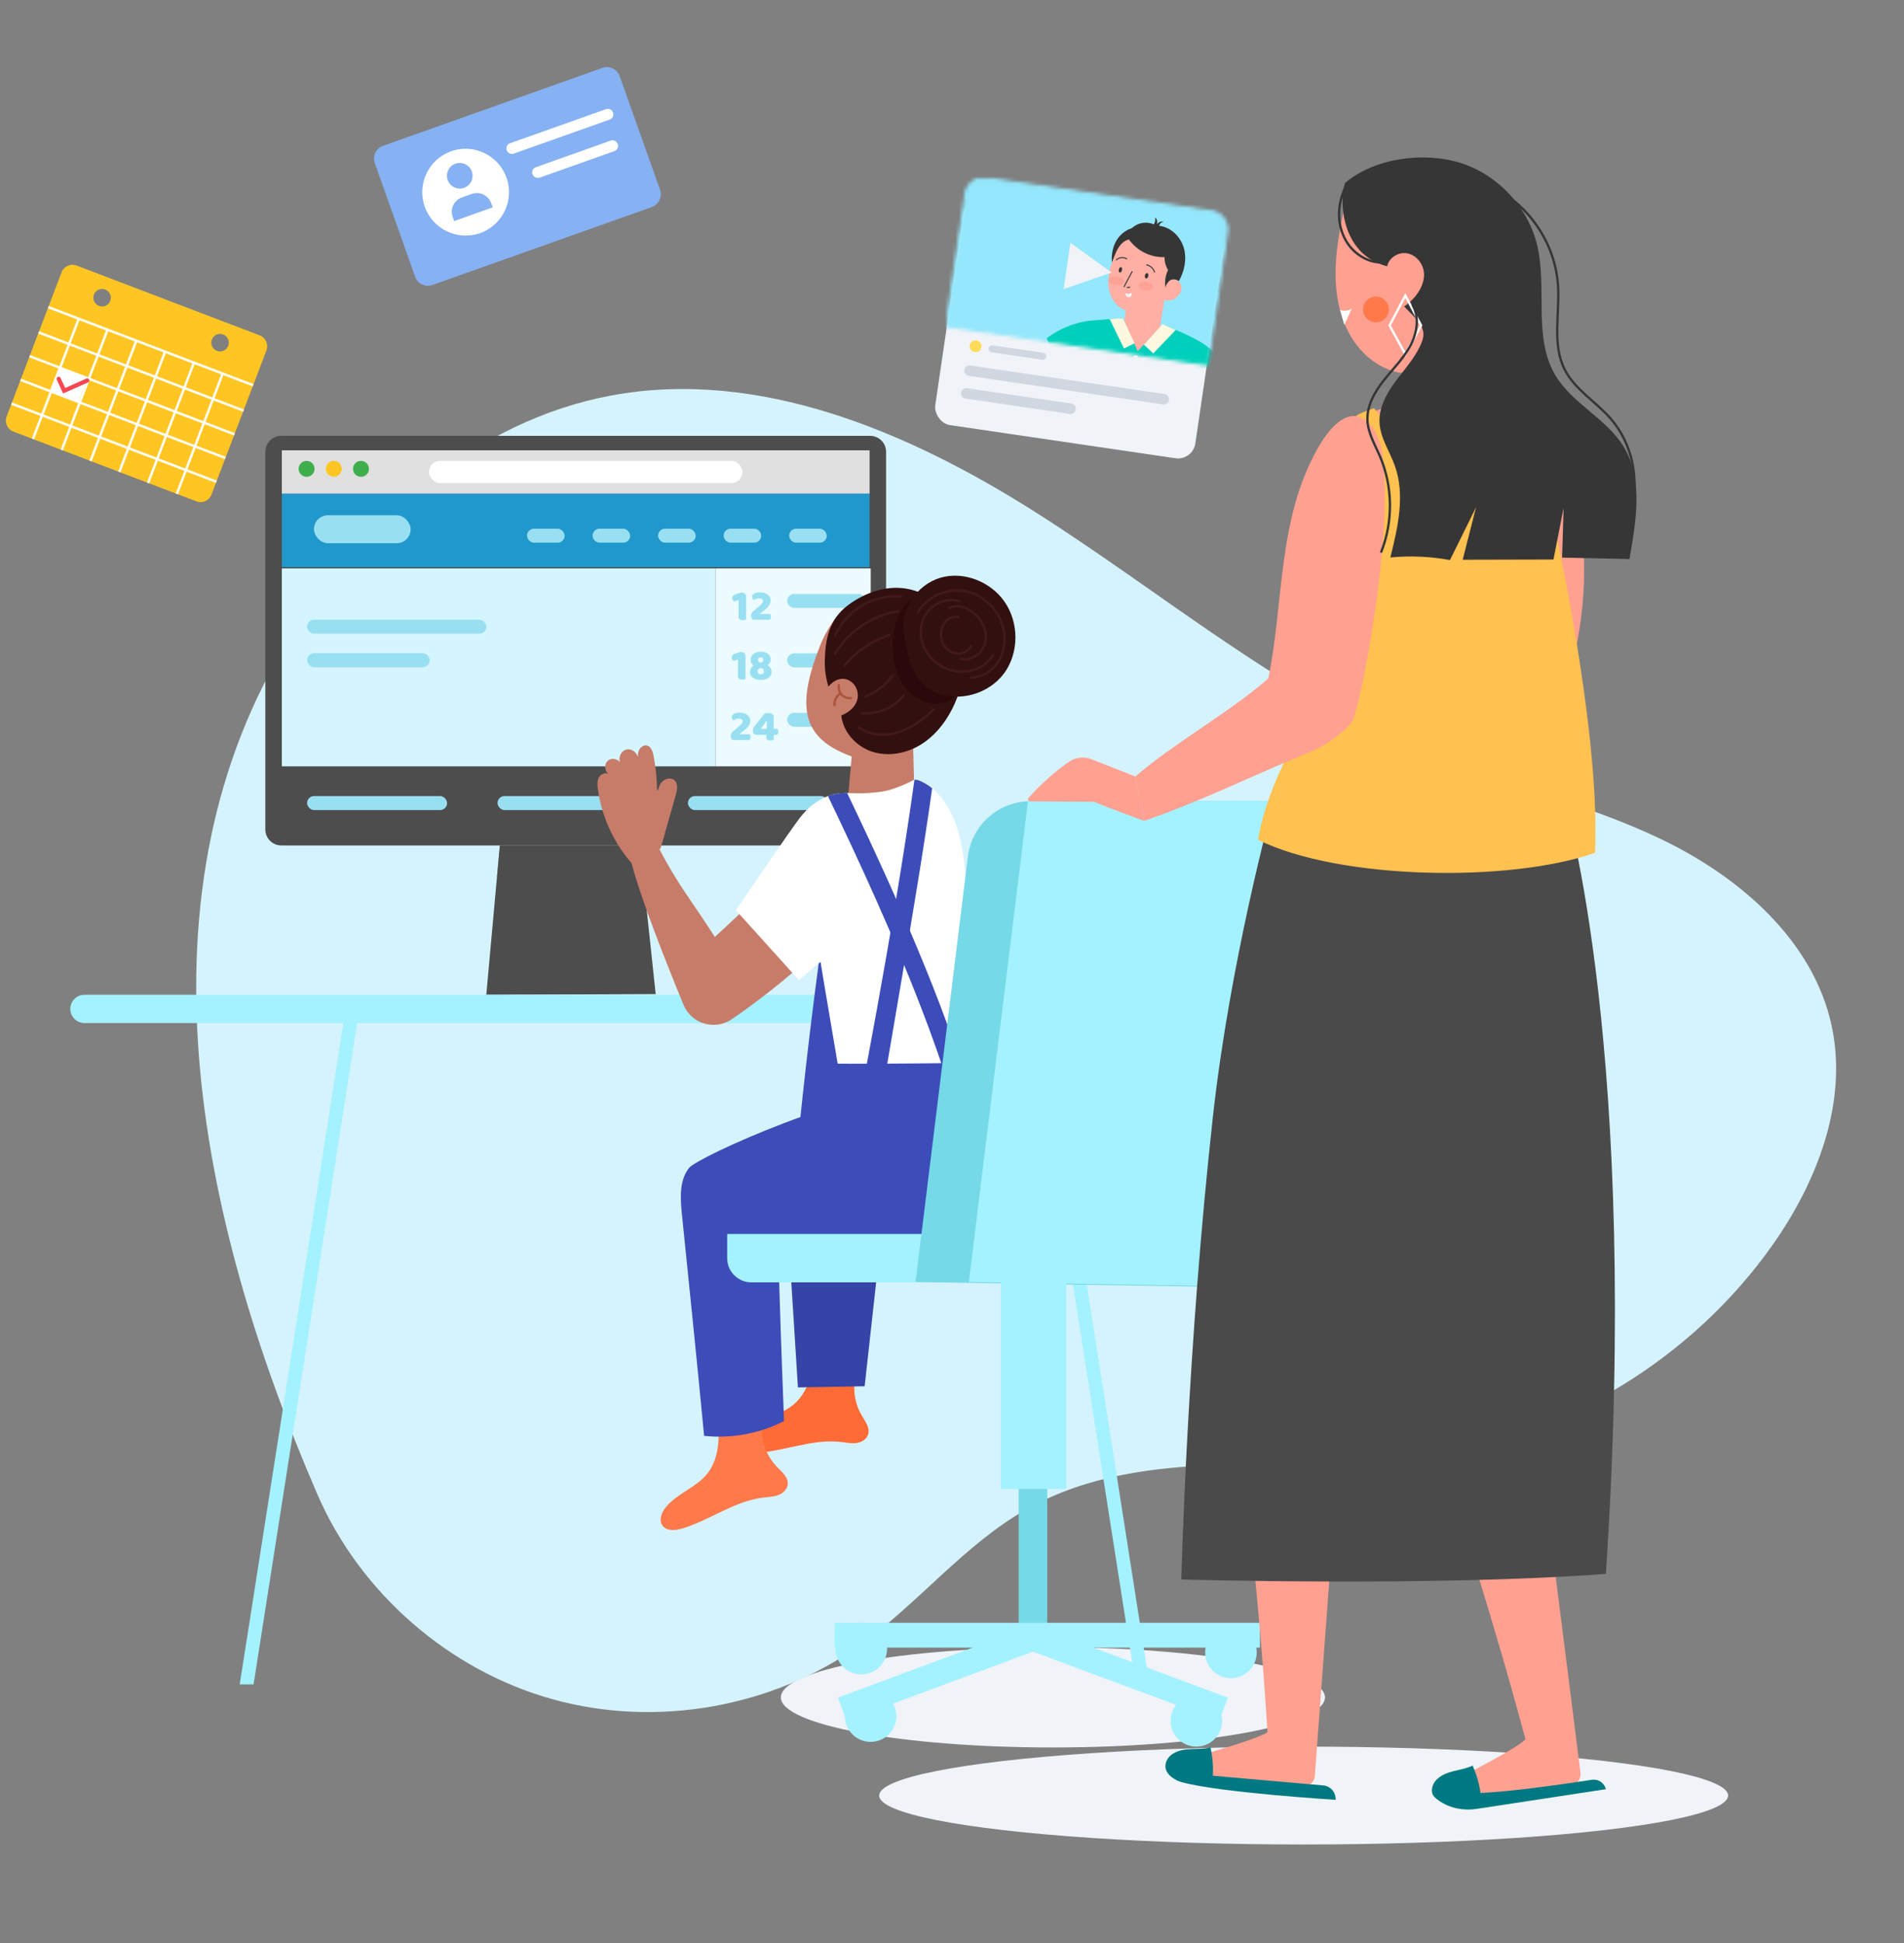 <svg width="545" height="556" viewBox="0 0 545 556" fill="none" xmlns="http://www.w3.org/2000/svg">
<rect x="0" y="0" width="545" height="556" fill="#808080" stroke="none"/>
<rect x="1.762" y="0.032" width="542.258" height="555.968" fill=""/>
<ellipse cx="373.156" cy="513.714" rx="121.5" ry="14" fill="#F0F3F8"/>
<ellipse cx="301.387" cy="485.626" rx="77.871" ry="14.332" fill="#F0F3F8"/>
<path d="M90.863 427.57C103.111 455.787 128.555 477.931 158.186 486.165C187.818 494.4 221.043 488.559 246.093 470.716C262.982 458.681 276.171 441.659 294.281 431.557C328.072 412.714 369.979 422.049 408.298 416.661C447.671 411.121 484.39 388.724 507.333 356.252C520.229 337.996 529.01 315.206 524.263 293.362C518.995 269.159 498.239 251.103 475.942 240.314C453.645 229.526 429.095 224.265 406.211 214.797C366.392 198.328 332.993 169.797 296.621 146.687C260.249 123.583 217.335 105.294 174.969 113.155C136.343 120.323 104.258 148.6 83.362 181.865C37.508 254.843 56.251 347.797 90.869 427.57H90.863Z" fill="#D5F3FC"/>
<path d="M249.052 124.69H80.526C77.996 124.69 75.945 126.741 75.945 129.271V237.307C75.945 239.837 77.996 241.888 80.526 241.888H249.052C251.582 241.888 253.633 239.837 253.633 237.307V129.271C253.633 126.741 251.582 124.69 249.052 124.69Z" fill="#4D4D4D"/>
<path d="M248.904 128.844H80.672V237.721H248.904V128.844Z" fill=""/>
<rect x="204.781" y="162.627" width="44.453" height="56.624" fill="#ECFBFF"/>
<rect x="87.902" y="227.758" width="40.076" height="4.007" rx="2.004" fill="#99DFF2"/>
<rect x="142.41" y="227.758" width="40.076" height="4.007" rx="2.004" fill="#99DFF2"/>
<rect x="196.914" y="227.758" width="40.076" height="4.007" rx="2.004" fill="#99DFF2"/>
<rect x="225.316" y="169.924" width="22.43" height="4.007" rx="2.004" fill="#99DFF2"/>
<rect x="225.316" y="186.931" width="22.43" height="4.007" rx="2.004" fill="#99DFF2"/>
<rect x="225.316" y="203.939" width="22.43" height="4.007" rx="2.004" fill="#99DFF2"/>
<rect x="80.672" y="162.627" width="124.109" height="56.624" fill="#D4F5FE"/>
<rect x="87.902" y="177.287" width="51.309" height="4.007" rx="2.004" fill="#99DFF2"/>
<rect x="87.902" y="186.891" width="35.093" height="4.007" rx="2.004" fill="#99DFF2"/>
<rect x="80.672" y="141.215" width="168.234" height="21.088" fill="#2198CB"/>
<rect x="150.855" y="151.259" width="10.762" height="4.007" rx="2.004" fill="#99DFF2"/>
<rect x="169.613" y="151.259" width="10.762" height="4.007" rx="2.004" fill="#99DFF2"/>
<rect x="188.371" y="151.259" width="10.762" height="4.007" rx="2.004" fill="#99DFF2"/>
<rect x="207.129" y="151.259" width="10.762" height="4.007" rx="2.004" fill="#99DFF2"/>
<rect x="225.883" y="151.259" width="10.762" height="4.007" rx="2.004" fill="#99DFF2"/>
<rect x="89.867" y="147.412" width="27.674" height="8.015" rx="4.007" fill="#99DFF2"/>
<path d="M187.683 284.414L139.195 284.608L142.262 250.803L143.076 241.881H183.149L184.102 250.803L187.683 284.414Z" fill="#4D4D4D"/>
<g style="mix-blend-mode:multiply" opacity="0.5">
<path d="M184.101 250.803H142.262L143.075 241.881H183.148L184.101 250.803Z" fill="#4D4D4D"/>
</g>
<path d="M211.42 171.702L210.161 172.093C210.035 172.009 209.909 171.891 209.783 171.74C209.657 171.589 209.594 171.379 209.594 171.11C209.594 170.606 209.9 170.254 210.513 170.052L211.924 169.573H212.39C212.752 169.573 213.037 169.678 213.247 169.888C213.457 170.098 213.562 170.384 213.562 170.745V177.308C213.47 177.325 213.331 177.346 213.146 177.371C212.97 177.405 212.789 177.422 212.605 177.422C212.42 177.422 212.252 177.409 212.101 177.384C211.958 177.359 211.836 177.308 211.735 177.233C211.635 177.157 211.555 177.056 211.496 176.93C211.446 176.796 211.42 176.624 211.42 176.414V171.702ZM217.572 169.473C218.051 169.473 218.475 169.536 218.845 169.662C219.214 169.779 219.529 169.943 219.79 170.153C220.05 170.363 220.247 170.611 220.382 170.896C220.516 171.182 220.583 171.488 220.583 171.816C220.583 172.698 220.084 173.537 219.084 174.335L217.434 175.658H220.457C220.508 175.75 220.554 175.868 220.596 176.011C220.646 176.154 220.671 176.309 220.671 176.477C220.671 176.779 220.604 176.998 220.47 177.132C220.335 177.258 220.159 177.321 219.941 177.321H215.569C215.385 177.195 215.238 177.035 215.128 176.842C215.028 176.641 214.977 176.405 214.977 176.137C214.977 175.851 215.036 175.612 215.154 175.419C215.271 175.217 215.401 175.058 215.544 174.94L217.283 173.453C217.501 173.269 217.682 173.105 217.824 172.962C217.967 172.811 218.081 172.677 218.164 172.559C218.257 172.441 218.32 172.332 218.353 172.231C218.395 172.131 218.416 172.034 218.416 171.942C218.416 171.707 218.311 171.522 218.102 171.387C217.9 171.253 217.648 171.186 217.346 171.186C217.01 171.186 216.707 171.24 216.439 171.35C216.178 171.45 215.96 171.56 215.784 171.677C215.641 171.576 215.523 171.45 215.431 171.299C215.338 171.148 215.292 170.972 215.292 170.77C215.292 170.333 215.498 170.01 215.91 169.8C216.321 169.582 216.875 169.473 217.572 169.473Z" fill="#99DFF2"/>
<path d="M211.248 188.702L209.988 189.093C209.862 189.009 209.736 188.891 209.61 188.74C209.485 188.589 209.422 188.379 209.422 188.11C209.422 187.606 209.728 187.254 210.341 187.052L211.752 186.573H212.218C212.579 186.573 212.865 186.678 213.075 186.888C213.285 187.098 213.39 187.384 213.39 187.745V194.308C213.297 194.325 213.159 194.346 212.974 194.371C212.798 194.405 212.617 194.422 212.432 194.422C212.248 194.422 212.08 194.409 211.928 194.384C211.786 194.359 211.664 194.308 211.563 194.233C211.462 194.157 211.383 194.056 211.324 193.93C211.273 193.796 211.248 193.624 211.248 193.414V188.702ZM214.871 188.728C214.871 188.392 214.942 188.085 215.085 187.808C215.228 187.531 215.425 187.291 215.677 187.09C215.929 186.888 216.232 186.733 216.584 186.624C216.937 186.515 217.323 186.46 217.743 186.46C218.163 186.46 218.55 186.51 218.902 186.611C219.255 186.712 219.557 186.855 219.809 187.039C220.061 187.224 220.259 187.451 220.401 187.72C220.544 187.989 220.616 188.291 220.616 188.627C220.616 188.996 220.54 189.32 220.389 189.597C220.238 189.874 220.028 190.105 219.759 190.29C220.078 190.508 220.338 190.768 220.54 191.071C220.742 191.365 220.842 191.764 220.842 192.268C220.842 192.603 220.771 192.91 220.628 193.187C220.485 193.464 220.28 193.704 220.011 193.905C219.742 194.107 219.419 194.262 219.041 194.371C218.663 194.48 218.239 194.535 217.768 194.535C217.298 194.535 216.874 194.48 216.496 194.371C216.118 194.262 215.795 194.107 215.526 193.905C215.266 193.704 215.06 193.464 214.909 193.187C214.766 192.91 214.695 192.603 214.695 192.268C214.695 191.814 214.791 191.436 214.984 191.134C215.186 190.831 215.421 190.596 215.69 190.428C215.463 190.243 215.27 190.025 215.11 189.773C214.951 189.513 214.871 189.164 214.871 188.728ZM216.849 192.079C216.849 192.339 216.933 192.545 217.101 192.696C217.277 192.847 217.5 192.923 217.768 192.923C218.037 192.923 218.256 192.847 218.424 192.696C218.6 192.536 218.688 192.33 218.688 192.079C218.688 191.835 218.613 191.633 218.461 191.474C218.319 191.306 218.121 191.176 217.869 191.083C217.5 191.167 217.235 191.297 217.076 191.474C216.924 191.642 216.849 191.843 216.849 192.079ZM218.512 188.803C218.512 188.576 218.445 188.396 218.31 188.261C218.176 188.127 217.987 188.06 217.743 188.06C217.5 188.06 217.311 188.127 217.176 188.261C217.042 188.396 216.975 188.572 216.975 188.791C216.975 189.009 217.042 189.185 217.176 189.32C217.319 189.454 217.483 189.563 217.668 189.647C217.962 189.58 218.176 189.471 218.31 189.32C218.445 189.168 218.512 188.996 218.512 188.803Z" fill="#99DFF2"/>
<path d="M211.749 203.891C212.228 203.891 212.652 203.954 213.021 204.08C213.391 204.197 213.706 204.361 213.966 204.571C214.227 204.781 214.424 205.029 214.558 205.314C214.693 205.6 214.76 205.906 214.76 206.234C214.76 207.116 214.26 207.956 213.261 208.753L211.61 210.076H214.634C214.684 210.169 214.73 210.286 214.772 210.429C214.823 210.572 214.848 210.727 214.848 210.895C214.848 211.197 214.781 211.416 214.646 211.55C214.512 211.676 214.336 211.739 214.117 211.739H209.746C209.561 211.613 209.414 211.454 209.305 211.26C209.204 211.059 209.154 210.824 209.154 210.555C209.154 210.269 209.213 210.03 209.33 209.837C209.448 209.635 209.578 209.476 209.721 209.358L211.459 207.872C211.678 207.687 211.858 207.523 212.001 207.38C212.144 207.229 212.257 207.095 212.341 206.977C212.433 206.86 212.496 206.75 212.53 206.65C212.572 206.549 212.593 206.452 212.593 206.36C212.593 206.125 212.488 205.94 212.278 205.806C212.077 205.671 211.825 205.604 211.522 205.604C211.186 205.604 210.884 205.659 210.615 205.768C210.355 205.869 210.136 205.978 209.96 206.095C209.817 205.995 209.7 205.869 209.607 205.717C209.515 205.566 209.469 205.39 209.469 205.188C209.469 204.752 209.675 204.428 210.086 204.218C210.498 204 211.052 203.891 211.749 203.891ZM218.836 204.168C218.996 204.118 219.176 204.076 219.378 204.042C219.588 204.008 219.777 203.992 219.945 203.992C220.138 203.992 220.323 204.013 220.499 204.055C220.684 204.088 220.848 204.151 220.99 204.244C221.133 204.328 221.246 204.445 221.33 204.596C221.414 204.747 221.456 204.936 221.456 205.163V208.514H222.578C222.628 208.607 222.678 208.728 222.729 208.879C222.779 209.031 222.804 209.19 222.804 209.358C222.804 209.677 222.733 209.904 222.59 210.038C222.447 210.173 222.267 210.24 222.049 210.24H221.456V211.727C221.364 211.743 221.225 211.764 221.041 211.79C220.856 211.823 220.68 211.84 220.512 211.84C220.327 211.84 220.163 211.832 220.02 211.815C219.878 211.798 219.756 211.76 219.655 211.701C219.563 211.634 219.491 211.542 219.441 211.424C219.39 211.307 219.365 211.147 219.365 210.945V210.24H216.203C216.01 210.139 215.842 209.992 215.699 209.799C215.565 209.598 215.498 209.354 215.498 209.068C215.498 208.909 215.519 208.732 215.561 208.539C215.603 208.346 215.674 208.178 215.775 208.035L218.836 204.168ZM219.479 206.146H219.441L217.765 208.514H219.479V206.146Z" fill="#99DFF2"/>
<path d="M373.459 284.608H24.172C21.937 284.608 20.125 286.418 20.125 288.652C20.125 290.885 21.937 292.696 24.172 292.696H373.459C375.694 292.696 377.506 290.885 377.506 288.652C377.506 286.418 375.694 284.608 373.459 284.608Z" fill="#A4F2FF"/>
<path d="M281.414 274.573H303.184C305.951 274.573 308.198 276.82 308.198 279.587C308.198 282.354 305.951 284.601 303.184 284.601H281.414V274.566V274.573Z" fill="#4D4D4D"/>
<path d="M325.061 481.918L294.863 289.322H298.824L329.022 481.918H325.061Z" fill="#A4F2FF"/>
<path d="M72.578 481.918L102.776 289.322H98.815L68.617 481.918H72.578Z" fill="#A4F2FF"/>
<path d="M246.199 390.171C243.838 394.705 243.992 400.459 246.605 404.86C247.672 406.653 249.172 408.653 248.426 410.6C247.912 411.934 246.452 412.694 245.038 412.861C243.618 413.027 242.198 412.721 240.778 412.554C232.523 411.574 224.435 415.261 216.134 415.721C214.094 415.835 211.58 415.454 210.833 413.548C210.146 411.801 211.447 409.887 212.933 408.747C217.014 405.613 222.748 405.293 226.809 402.126C231.523 398.445 232.803 391.964 233.757 386.057C238.091 386.81 242.358 387.957 246.199 390.171Z" fill="#FF6B36"/>
<path d="M218.52 405.446C217.287 410.407 218.787 415.968 222.354 419.628C223.808 421.122 225.742 422.716 225.468 424.783C225.282 426.196 224.041 427.276 222.701 427.77C221.361 428.263 219.907 428.296 218.487 428.463C210.233 429.443 203.231 434.917 195.27 437.311C193.31 437.898 190.783 438.118 189.609 436.438C188.529 434.897 189.349 432.737 190.53 431.277C193.77 427.276 199.264 425.623 202.471 421.595C206.199 416.915 205.925 410.314 205.472 404.346C209.859 404.066 214.28 404.179 218.527 405.44L218.52 405.446Z" fill="#FF794A"/>
<path d="M228.399 396.945L224.398 333.602L254.543 332.935L247.495 396.612L228.399 396.945Z" fill="#3544A6"/>
<path d="M221.875 251.629C221.875 251.629 210.733 262.584 204.599 268.065C198.431 258.29 194.19 253.476 188.696 242.821C190.616 238.907 191.23 234.36 190.41 230.073C190.11 228.506 189.53 226.846 188.189 225.972C186.849 225.099 184.616 225.585 184.289 227.146C183.889 225.839 182.449 224.939 181.095 225.145C179.741 225.352 178.648 226.646 178.655 228.012C177.454 227.039 175.494 227.819 174.767 229.186C174.041 230.553 174.214 232.206 174.534 233.72C175.521 238.367 177.741 242.755 180.615 246.395C183.362 256.99 190.79 275.7 195.644 287.468C197.891 292.922 204.585 294.929 209.466 291.602C224.095 281.627 235.303 270.719 235.303 270.719L221.875 251.616V251.629Z" fill="#C77C69"/>
<path d="M234.896 184.319C227.755 202.208 229.462 211.263 243.777 216.424C243.364 221.138 242.617 229.846 242.197 234.56C247.838 234.493 261.793 235.033 261.793 235.033C261.793 235.033 261.64 211.457 260.673 199.995C260.246 194.934 259.299 189.433 255.492 186.073C251.705 182.739 239.323 176.618 239.323 176.618C239.323 176.618 236.456 180.398 234.889 184.319H234.896Z" fill="#C77C69"/>
<path d="M274.305 308.405C242.353 311.285 199.627 331.155 197.253 334.129C194.399 337.709 194.726 342.79 195.186 347.344C197.34 368.381 199.494 389.417 201.547 410.807C209.362 411.641 217.416 410.16 224.424 406.586C223.771 389.364 223.111 372.141 222.737 355.205C236.099 355.325 249.468 354.959 262.803 354.112C267.171 353.832 271.791 353.418 275.332 350.838C280.193 347.304 281.666 340.65 281.379 334.649C281.093 328.648 274.765 314.072 274.312 308.405H274.305Z" fill="#3C4DB9"/>
<path d="M228.285 328.114C228.285 328.114 230.265 305.831 234.679 273.066C238.06 271.839 239.367 273.926 242.127 276.2C259.437 290.469 281.2 292.456 283.734 314.746C281.873 314.172 245.008 330.141 243.261 331.002C241.514 331.862 239.707 332.862 237.76 332.748C235.813 332.635 228.285 328.114 228.285 328.114Z" fill="#3C4DB9"/>
<path d="M278.972 304.071C278.972 304.071 250.034 304.464 239.773 304.317C236.026 282.434 234.865 275.193 234.865 275.193L228.645 280.38L210.648 260.431C210.648 260.431 226.524 237.04 229.098 233.793C231.185 231.166 233.879 228.913 236.992 227.759C237.733 227.479 238.493 227.266 239.273 227.126C240.326 226.939 242.48 226.866 242.48 226.866C242.48 226.866 247.727 227.266 252.775 226.426C256.856 225.745 261.77 223.038 261.77 223.038C261.77 223.038 265.584 224.519 266.824 225.525C267.29 225.912 267.737 226.319 268.151 226.746C269.858 228.506 271.198 230.506 272.265 232.666C273.925 236.034 274.905 239.788 275.538 243.628C275.958 246.189 276.225 248.789 276.439 251.329C278.305 273.719 278.972 304.071 278.972 304.071Z" fill="white"/>
<path d="M281.232 324.607L276.072 325.961C275.385 323.34 274.645 320.7 273.858 318.04C272.124 312.139 270.164 306.144 268.03 300.103C266.663 296.236 265.223 292.349 263.723 288.462C255.768 267.765 246.187 246.909 236.992 227.759C237.732 227.479 238.492 227.266 239.273 227.126C240.326 226.939 241.393 226.879 242.48 226.866C250.121 242.821 258.002 259.924 264.983 277.14C266.417 280.674 267.817 284.208 269.157 287.742C272.851 297.41 276.185 307.051 278.959 316.473C279.765 319.206 280.526 321.913 281.232 324.607Z" fill="#3C4DB9"/>
<path d="M251.246 321.66H244.805C244.805 321.66 255.666 266.912 261.761 223.038L262.687 223.165C264.168 223.678 265.575 224.519 266.815 225.525C262.561 256.803 251.106 319.04 251.246 321.66Z" fill="#3C4DB9"/>
<path d="M237.111 196.461C242.919 189.487 250.7 200.568 240.812 204.702C241.312 209.423 245.006 213.497 249.5 215.01C253.994 216.524 259.108 215.664 263.202 213.257C267.296 210.85 270.429 207.029 272.576 202.789C275.804 196.414 276.877 188.786 274.61 182.012C272.343 175.238 266.462 169.563 259.414 168.41C253.467 167.43 247.319 169.65 242.525 173.304C237.731 176.958 236.558 182.172 236.244 186.146C235.924 190.253 236.011 192.454 237.118 196.461H237.111Z" fill="#331010"/>
<path d="M262.918 169.93C260.111 171.477 258.011 174.137 256.824 177.111C255.637 180.085 255.324 183.359 255.571 186.553C255.837 189.993 256.777 193.454 258.791 196.261C260.805 199.061 263.999 201.135 267.446 201.282C270.893 201.435 274.474 199.415 275.674 196.174C270.38 188.12 266.019 179.445 262.918 169.923V169.93Z" fill="#290909"/>
<path d="M258.712 181.239C257.599 174.371 262.52 167.23 269.201 165.289C275.882 163.349 283.536 166.416 287.517 172.124C291.691 178.105 291.744 186.753 287.417 192.627C283.089 198.501 274.601 200.988 267.894 198.141C261.186 195.294 259.706 187.366 258.719 181.245L258.712 181.239Z" fill="#331010"/>
<path d="M208.148 353.038H281.846V359.966C281.846 363.787 278.746 366.894 274.919 366.894H215.076C211.256 366.894 208.148 363.793 208.148 359.966V353.038Z" fill="#A4F2FF"/>
<path d="M363.949 368.427V229.226H294.978C285.843 229.226 278.149 236.034 277.035 245.102L262.066 366.794L363.955 368.434L363.949 368.427Z" fill="#76D9E8"/>
<path d="M379.213 368.427V229.226H294.247L277.324 366.794L379.213 368.427Z" fill="#A4F2FF"/>
<path d="M305.236 366.894H286.473V425.989H305.236V366.894Z" fill="#A4F2FF"/>
<path d="M299.77 425.989H291.582V467.996H299.77V425.989Z" fill="#76D9E8"/>
<path d="M360.638 464.295H238.906V471.39H360.638V464.295Z" fill="#A4F2FF"/>
<path d="M296.562 464.649L239.852 485.695L242.32 492.346L299.03 471.301L296.562 464.649Z" fill="#A4F2FF"/>
<path d="M351.445 485.688L294.734 464.643L292.266 471.294L348.976 492.339L351.445 485.688Z" fill="#A4F2FF"/>
<path d="M246.546 479.044C250.619 479.044 253.921 475.743 253.921 471.67C253.921 467.597 250.619 464.295 246.546 464.295C242.474 464.295 239.172 467.597 239.172 471.67C239.172 475.743 242.474 479.044 246.546 479.044Z" fill="#A4F2FF"/>
<path d="M249.199 498.361C253.271 498.361 256.573 495.059 256.573 490.986C256.573 486.913 253.271 483.612 249.199 483.612C245.126 483.612 241.824 486.913 241.824 490.986C241.824 495.059 245.126 498.361 249.199 498.361Z" fill="#A4F2FF"/>
<path d="M352.347 480.138C356.42 480.138 359.722 476.836 359.722 472.763C359.722 468.69 356.42 465.389 352.347 465.389C348.274 465.389 344.973 468.69 344.973 472.763C344.973 476.836 348.274 480.138 352.347 480.138Z" fill="#A4F2FF"/>
<path d="M342.441 499.714C346.514 499.714 349.815 496.412 349.815 492.34C349.815 488.267 346.514 484.965 342.441 484.965C338.368 484.965 335.066 488.267 335.066 492.34C335.066 496.412 338.368 499.714 342.441 499.714Z" fill="#A4F2FF"/>
<path d="M340.345 507.209C344.679 509.569 356.295 511.423 364.049 512.789C366.189 513.163 369.31 512.996 371.877 512.169C371.877 512.169 371.884 512.169 371.897 512.169C374.397 511.369 376.351 509.956 376.371 507.835L384.152 403.059C384.152 403.059 387.866 379.716 391.947 355.252C392.253 353.398 392.567 351.531 392.887 349.664C393.627 345.23 394.374 340.81 395.1 336.549C396.141 330.501 397.141 324.761 398.061 319.693C398.348 318.113 398.628 316.606 398.888 315.172C384.346 315.219 369.817 314.506 355.348 313.065C354.548 319.073 354.068 327.354 353.854 336.582C353.601 346.191 353.627 356.812 353.807 366.9C354.014 379.662 354.488 391.584 354.988 399.532C357.521 440.092 360.275 454.981 362.802 495.54C361.395 496.794 352.734 499.494 346.733 501.261C343.406 502.241 340.892 502.935 340.892 502.935C340.892 502.935 338.905 504.628 340.332 507.215L340.345 507.209Z" fill="#FFA091"/>
<path d="M346.486 499.947C342.979 500.874 339.138 499.687 335.784 501.714C334.471 502.508 333.557 503.881 333.591 505.408C333.637 507.875 336.645 509.436 338.138 509.856C348.893 512.869 382.305 514.936 382.305 514.936C382.432 512.849 380.885 511.036 378.804 510.822L347.153 508.049C347.326 505.395 347.106 502.721 346.486 499.947Z" fill="#007982"/>
<path d="M393.086 320.22C393.379 324.654 394.099 330.275 395.106 336.542C395.846 341.216 396.747 346.251 397.74 351.425C397.753 351.471 397.753 351.498 397.76 351.545C397.86 352.058 397.953 352.571 398.067 353.085C398.84 357.106 399.674 361.199 400.534 365.28C403.788 380.676 407.388 395.711 409.902 405.033C420.45 444.286 426.091 458.334 436.639 497.587C435.506 499.094 427.558 503.461 422.017 506.375C418.95 508.002 416.623 509.169 416.623 509.169C416.623 509.169 415.016 511.222 416.93 513.49C421.637 514.943 433.405 514.436 441.267 514.243C443.447 514.19 446.494 513.389 448.841 512.069H448.861C451.122 510.769 452.762 509.015 452.368 506.935L439.18 402.693C439.18 402.693 437.993 374.315 437.086 347.124C437.013 344.764 436.933 342.417 436.866 340.103C436.553 330.301 436.299 320.987 436.179 313.639C423.577 316.213 410.849 318.246 398.067 319.686C396.406 319.873 394.746 320.06 393.086 320.22Z" fill="#FFA091"/>
<path d="M421.51 505.142C418.256 506.742 414.255 506.348 411.375 509.002C410.248 510.042 409.628 511.569 409.961 513.063C410.121 513.763 410.875 514.496 411.868 515.183C414.995 517.33 418.862 518.11 422.61 517.543L459.669 511.896C459.222 510.089 457.475 508.929 455.635 509.209C448.787 510.269 432.751 512.636 423.777 512.956C423.423 510.322 422.676 507.742 421.51 505.148V505.142Z" fill="#007982"/>
<path d="M385.269 57.226C383.882 63.7 382.488 70.222 382.308 76.843C382.128 83.464 383.222 90.258 386.522 95.999C389.823 101.74 395.55 106.287 402.191 106.814C401.824 109.561 401.091 115.055 401.091 115.055C401.091 115.055 381.955 120.976 381.555 124.003C385.375 124.016 397.884 144.546 412.726 145.446C424.388 146.153 436.61 127.784 439.61 127.79C439.89 124.603 421.161 114.622 421.161 114.622C421.161 114.622 422.401 97.352 422.348 88.698C422.301 81.61 421.714 74.096 417.587 68.341C414.373 63.854 409.312 60.967 404.031 59.36C398.751 57.76 393.196 57.326 385.275 57.219L385.269 57.226Z" fill="#FFA091"/>
<path d="M440.891 124.377C447.858 129.817 451.059 139.085 452.339 147.827C457.286 181.585 445.318 217.404 421.074 241.414C427.289 211.103 433.523 180.692 435.79 149.827C436.39 141.646 436.29 133.245 440.891 124.37V124.377Z" fill="#FFA091"/>
<path d="M447.884 229.226C447.884 229.226 469.574 300.85 459.666 450.28C411.665 453.98 338.141 451.9 338.141 451.9C338.141 451.9 339.768 385.943 347.235 319.02C352.149 274.973 363.951 231.806 363.951 231.806L447.884 229.233V229.226Z" fill="#4A4A4A"/>
<path d="M327.556 234.86C327.556 234.86 317.975 231.433 313.208 229.419C307.167 229.366 301.132 229.313 295.092 229.259C294.791 229.259 294.438 229.219 294.298 228.959C294.138 228.659 294.378 228.306 294.605 228.052C297.999 224.285 301.799 220.891 305.92 217.984C307.82 216.644 310.281 216.384 312.448 217.231C318.122 219.464 324.963 222.165 324.963 222.165L327.556 234.86Z" fill="#FFA091"/>
<path d="M396.811 131.844C396.985 137.912 396.478 143.98 395.878 150.014C395.585 153.034 395.178 156.041 394.811 159.049C394.384 162.049 393.958 165.049 393.484 168.043C392.517 174.031 391.484 179.998 390.304 185.946C389.73 188.92 389.13 191.894 388.49 194.854C387.863 197.821 387.223 200.775 386.523 203.729L386.463 203.995L386.276 204.149L381.802 207.843L377.302 211.51C374.288 213.937 371.274 216.357 368.207 218.724C370.994 216.037 373.835 213.41 376.675 210.783L380.962 206.869L385.27 202.989L385.023 203.409L388.383 185.579C389.477 179.632 390.577 173.684 391.604 167.73C392.664 161.776 393.658 155.815 394.571 149.84C395.471 143.866 396.345 137.885 396.805 131.838L396.811 131.844Z" fill="#00A897"/>
<path d="M393.84 92.225C395.876 92.225 397.527 90.574 397.527 88.538C397.527 86.501 395.876 84.85 393.84 84.85C391.803 84.85 390.152 86.501 390.152 88.538C390.152 90.574 391.803 92.225 393.84 92.225Z" fill="#FF794A"/>
<path d="M262.75 175.224C265.364 170.67 271.045 168.183 276.205 169.137C281.366 170.084 285.72 174.291 287.074 179.365C287.921 182.532 287.634 186.053 285.994 188.893C284.353 191.734 281.293 193.787 278.012 193.907" stroke="#421A1A" stroke-width="0.667" stroke-miterlimit="10" stroke-linecap="round"/>
<path d="M284.244 187.433C282.844 189.753 280.403 191.38 277.756 191.94C275.109 192.5 272.275 192.027 269.875 190.773C267.041 189.293 264.761 186.679 263.921 183.592C263.074 180.505 263.754 176.991 265.868 174.591C267.981 172.191 271.522 171.077 274.576 172.044" stroke="#421A1A" stroke-width="0.667" stroke-miterlimit="10" stroke-linecap="round"/>
<path d="M271.715 174.071C273.262 172.937 275.475 173.417 277.149 174.358C279.163 175.484 280.863 177.238 281.67 179.398C282.477 181.559 282.323 184.112 281.03 186.019C279.736 187.926 277.269 189.04 275.029 188.52" stroke="#421A1A" stroke-width="0.667" stroke-miterlimit="10" stroke-linecap="round"/>
<path d="M274.338 176.611C273.191 176.271 271.891 176.651 270.998 177.451C270.104 178.251 269.584 179.412 269.411 180.598C269.191 182.092 269.511 183.679 270.384 184.906C271.258 186.133 272.705 186.966 274.218 186.993C275.732 187.019 277.245 186.179 277.932 184.832" stroke="#421A1A" stroke-width="0.667" stroke-miterlimit="10" stroke-linecap="round"/>
<path d="M257.966 170.67C254.059 170.337 250.058 171.25 246.691 173.251C243.317 175.251 240.597 178.325 239.023 181.912" stroke="#421A1A" stroke-width="0.667" stroke-miterlimit="10" stroke-linecap="round"/>
<path d="M238.961 187.166C242.768 180.652 249.636 176.018 257.104 174.924" stroke="#421A1A" stroke-width="0.667" stroke-miterlimit="10" stroke-linecap="round"/>
<path d="M245.984 208.223C249.225 210.516 253.626 210.69 257.393 209.443C261.16 208.196 264.381 205.696 267.254 202.955" stroke="#421A1A" stroke-width="0.667" stroke-miterlimit="10" stroke-linecap="round"/>
<path d="M246.707 204.042C251.194 204.475 255.842 202.495 258.642 198.961" stroke="#421A1A" stroke-width="0.667" stroke-miterlimit="10" stroke-linecap="round"/>
<path d="M241.844 190.307C245.171 186.326 249.625 183.299 254.552 181.679" stroke="#421A1A" stroke-width="0.667" stroke-miterlimit="10" stroke-linecap="round"/>
<path d="M247.746 199.255C250.82 198.088 253.547 196.014 255.481 193.354" stroke="#421A1A" stroke-width="0.667" stroke-miterlimit="10" stroke-linecap="round"/>
<path d="M240.12 196.008C239.927 196.974 240.227 198.028 240.9 198.748C241.574 199.468 242.601 199.841 243.581 199.715" stroke="#AB553F" stroke-width="0.667" stroke-miterlimit="10" stroke-linecap="round"/>
<path d="M238.894 201.715C238.747 200.395 239.474 199.028 240.641 198.401" stroke="#AB553F" stroke-width="0.667" stroke-miterlimit="10" stroke-linecap="round"/>
<path d="M439.071 124.01C439.071 124.01 437.357 122.363 436.744 121.856C436.017 121.256 433.697 119.569 433.697 119.569C433.697 119.569 427.242 125.923 416.674 126.844C407.306 127.664 399.165 124.217 393.284 116.789C390.864 117.696 390.13 117.862 388.17 118.942C400.125 183.499 365.766 206.169 360.105 240.268C383.336 251.789 432.29 252.536 456.554 243.995C458.514 202.015 439.071 124.016 439.071 124.016V124.01Z" fill="#FFC150"/>
<path d="M395.806 130.464C394.739 120.929 386.698 111.488 377.19 128.257C365.562 148.76 367.509 172.877 363.028 194.114C352.113 203.709 335.99 212.637 324.969 222.165C325.522 225.352 326.882 231.42 327.562 234.86C345.112 228.686 358.574 221.858 375.783 214.784C379.257 213.357 384.911 209.43 387.065 206.356C388.845 203.815 398.76 156.795 395.806 130.457V130.464Z" fill="#FFA091"/>
<path d="M384.995 52.359C393.477 45.124 407.852 43.264 418.44 46.745C429.029 50.225 437.51 59.493 440.044 70.348C442.904 82.61 438.77 96.579 445.218 107.387C450.065 115.515 459.827 119.722 464.748 127.804C470.408 137.105 468.328 148.967 466.414 159.935C459.987 159.802 453.559 159.662 447.132 159.529C447.272 154.808 447.412 150.08 447.558 145.36C446.591 150.267 445.625 155.175 444.664 160.082C436.003 160.102 427.342 160.122 418.68 160.142C419.954 155.141 421.228 150.134 422.501 145.133C420.014 150.167 417.527 155.201 415.04 160.235C409.419 159.195 403.658 158.942 397.971 159.502C400.118 150.894 402.245 141.679 399.278 133.318C397.797 129.144 395.07 125.29 394.87 120.863C394.663 116.429 397.051 112.301 399.718 108.754C402.385 105.207 405.465 101.84 407.039 97.692C408.612 93.538 405.258 91.211 401.918 87.684C406.572 84.457 407.892 80.376 407.579 77.849C407.265 75.322 405.352 72.982 402.851 72.495C400.351 72.008 397.537 73.695 397.064 76.196C383.588 72.735 383.355 57.033 385.002 52.365L384.995 52.359Z" fill="#363636"/>
<path d="M429.629 54.859C438.957 60.453 445.258 70.788 445.971 81.643C446.498 89.758 444.198 98.453 447.865 105.707C450.739 111.395 456.64 114.808 460.867 119.576C467.215 126.737 469.488 137.285 466.661 146.427" stroke="#363636" stroke-width="0.667" stroke-miterlimit="10"/>
<path d="M385.291 53.112C381.657 60.607 383.624 66.768 386.044 70.055C388.465 73.342 392.565 75.582 396.606 74.982" stroke="#363636" stroke-width="0.667" stroke-miterlimit="10"/>
<path d="M402.264 101.353L397.75 93.112L402.264 84.57L406.771 93.112L402.264 101.353Z" stroke="white" stroke-width="0.667" stroke-miterlimit="10"/>
<path d="M404.41 87.404C406.416 91.025 405.536 95.645 403.509 99.253C401.482 102.86 398.462 105.794 395.915 109.054C393.368 112.315 391.207 116.209 391.421 120.343C391.608 123.983 393.581 127.244 395.015 130.591C398.675 139.159 398.809 149.174 395.381 157.842" stroke="#363636" stroke-width="0.667" stroke-miterlimit="10" stroke-linecap="round"/>
<path d="M189.063 242.761C190.523 237.661 191.977 232.56 193.437 227.459C193.85 226.005 194.17 224.179 193.01 223.198C191.923 222.278 190.13 222.832 189.263 223.965C188.396 225.099 188.203 226.592 188.043 228.006C188.149 224.032 187.816 220.045 187.056 216.144C186.816 214.93 186.309 213.49 185.089 213.277C184.162 213.117 183.255 213.83 182.882 214.697C182.508 215.564 182.542 216.544 182.575 217.484C182.868 215.737 180.988 214.01 179.268 214.45C177.548 214.89 176.734 217.304 177.828 218.698C177.341 217.244 175.261 216.631 174.06 217.584C172.86 218.544 173 220.705 174.307 221.505C173.38 220.825 171.967 221.445 171.427 222.452C170.887 223.465 170.98 224.685 171.14 225.819C172.3 234.193 176.161 242.175 182.008 248.276C183.662 246.002 186.109 244.315 189.049 242.761H189.063Z" fill="#C77C69"/>
<path d="M383.574 88.664C384.661 89.084 385.948 88.944 386.928 88.304C386.215 89.851 385.501 91.405 384.801 92.958C384.421 91.598 384.041 90.238 383.574 88.664Z" fill="white"/>
<rect x="80.672" y="128.844" width="168.234" height="12.371" fill="#E0E0E0"/>
<rect x="122.789" y="131.852" width="89.723" height="6.371" rx="3.186" fill="white"/>
<circle cx="87.759" cy="134.135" r="2.282" fill="#3FAF4D"/>
<circle cx="95.544" cy="134.135" r="2.282" fill="#FFC623"/>
<circle cx="103.329" cy="134.135" r="2.282" fill="#3FAF4D"/>
<rect x="276.48" y="56.227" width="75.242" height="65.37" rx="5" transform="rotate(8.356 276.48 56.227)" fill="#F0F3F8"/>
<mask id="mask0_15545_13607" style="mask-type:alpha" maskUnits="userSpaceOnUse" x="271" y="51" width="81" height="54">
<path d="M276.598 55.427C276.999 52.695 279.539 50.806 282.271 51.207L346.821 60.688C349.553 61.09 351.442 63.63 351.041 66.362L345.504 104.055L271.061 93.12L276.598 55.427Z" fill="#74D1E0"/>
<path d="M276.598 55.427C276.999 52.695 279.539 50.806 282.271 51.207L346.821 60.688C349.553 61.09 351.442 63.63 351.041 66.362L345.504 104.055L271.061 93.12L276.598 55.427Z" stroke="#BDE9F5"/>
</mask>
<g mask="url(#mask0_15545_13607)">
<path d="M257.571 80.637C255.888 90.806 257.177 100.787 260.829 109.678C261.584 111.524 262.446 113.328 263.399 115.067C265.901 119.664 269.086 123.875 272.801 127.552C275.157 129.883 277.746 132.013 280.52 133.874C286.696 138.039 293.854 140.985 301.685 142.282C311.055 143.833 320.264 142.856 328.61 139.835C330.972 138.985 333.283 137.966 335.502 136.773C339.518 134.636 343.255 132.012 346.605 128.944C347.643 127.995 348.671 126.984 349.644 125.944C356.625 118.474 361.543 108.96 363.336 98.129C368.171 68.927 348.424 41.32 319.203 36.481C289.982 31.643 262.413 51.396 257.575 80.618" fill="#94E7FC"/>
<path d="M325.458 65.021C323.125 65.151 320.972 66.602 319.718 68.577C318.464 70.552 318.061 72.985 318.286 75.31C318.46 74.259 319.192 73.383 320.01 72.697C320.827 72.011 321.75 71.471 322.567 70.785C324.273 69.343 325.415 67.267 325.469 65.023" fill="#363636"/>
<path d="M334.113 80.864L323.891 79.172L320.396 100.278L330.618 101.971L334.113 80.864Z" fill="#FFAFA3"/>
<g style="mix-blend-mode:multiply" opacity="0.61">
<path d="M322.697 86.238L321.896 91.08C327.153 91.505 331.104 87.77 333.235 86.023L333.402 85.018C329.925 85.111 326.044 87.144 322.697 86.238Z" fill="#FFAFA3"/>
</g>
<path d="M334.889 80.125C335.737 79.679 336.864 79.959 337.495 80.686C338.126 81.412 338.266 82.48 337.962 83.392C337.659 84.304 336.961 85.045 336.12 85.516C335.681 85.76 335.192 85.949 334.699 85.949C334.195 85.948 333.675 85.756 333.299 85.26C331.617 86.917 329.614 88.311 327.329 88.93C325.044 89.549 322.468 89.299 320.547 87.936C318.394 86.406 317.331 83.684 317.252 81.042C317.185 78.402 317.987 75.825 318.946 73.367C319.659 71.537 320.601 69.604 322.37 68.77C323.833 68.085 325.535 68.297 327.138 68.539C328.487 68.751 329.847 68.976 331.128 69.458C332.409 69.94 333.607 70.713 334.396 71.829C335.214 72.986 335.537 74.436 335.537 75.855C335.537 77.275 335.235 78.669 334.889 80.125" fill="#FFAFA3"/>
<path d="M299.599 96.787C300.041 97.869 300.547 98.927 301.106 99.947C302.572 102.642 304.44 105.11 306.618 107.266C307.999 108.633 309.517 109.882 311.144 110.973C314.764 113.414 318.961 115.142 323.552 115.902C329.046 116.812 334.445 116.239 339.338 114.468C340.723 113.969 342.078 113.372 343.379 112.672C345.734 111.419 347.924 109.881 349.889 108.082C350.497 107.526 351.1 106.933 351.67 106.324C349.817 103.06 347.259 100.008 343.727 97.886C341.74 96.7 338.84 95.363 336.54 94.372C336.441 94.332 336.353 94.294 336.254 94.255C334.316 93.417 332.85 92.846 332.85 92.846L331.953 93.8L327.456 98.56L327.399 98.621L325.65 100.467L324.655 98.26L321.759 91.866L321.364 90.991L312.122 91.737C306.927 92.356 302.79 94.382 299.597 96.798" fill="#00D0BB"/>
<path d="M324.776 98.21L321.734 99.713L317.626 91.288L321.383 90.995L324.776 98.21Z" fill="#FFF8E0"/>
<path d="M327.424 98.626L330.113 101.101L336.55 94.399L332.742 92.736L327.424 98.626Z" fill="#FFF8E0"/>
<path d="M335.603 80.149C336.471 79.87 337.478 80.377 337.907 81.187C338.336 81.998 338.225 83.024 337.765 83.816C337.306 84.608 336.541 85.186 335.714 85.577C334.85 85.974 333.784 86.173 332.992 85.642C332.348 85.207 332.064 84.374 332.156 83.603C332.249 82.832 332.691 82.143 333.239 81.6C333.787 81.057 334.403 80.525 335.605 80.137" fill="#FFAFA3"/>
<path d="M328.676 79.002C328.771 78.572 328.636 78.186 328.375 78.131C328.114 78.076 327.819 78.367 327.725 78.797C327.63 79.228 327.765 79.614 328.026 79.669C328.287 79.724 328.582 79.432 328.676 79.002Z" fill="#363636"/>
<path d="M321.158 77.297C321.253 76.867 321.129 76.483 320.879 76.43C320.63 76.377 320.347 76.67 320.252 77.1C320.157 77.531 320.281 77.915 320.531 77.968C320.78 78.021 321.064 77.728 321.158 77.297Z" fill="#363636"/>
<path d="M324.054 77.707C323.288 79.141 322.523 80.575 321.757 82.009" stroke="#363636" stroke-width="0.289" stroke-miterlimit="10" stroke-linecap="round"/>
<path d="M323.38 82.184L322.653 82.252" stroke="#363636" stroke-width="0.289" stroke-miterlimit="10" stroke-linecap="round"/>
<path d="M322.512 74.049C321.595 73.499 320.329 73.629 319.54 74.355" stroke="#363636" stroke-width="0.289" stroke-miterlimit="10" stroke-linecap="round"/>
<path d="M328.207 75.79C329.254 75.987 330.151 76.805 330.442 77.815" stroke="#363636" stroke-width="0.289" stroke-miterlimit="10" stroke-linecap="round"/>
<g opacity="0.37">
<path d="M321.529 80.707C321.641 80.033 320.806 79.331 319.653 79.14C318.499 78.949 317.483 79.344 317.372 80.018C317.26 80.692 318.095 81.393 319.248 81.584C320.402 81.775 321.418 81.38 321.529 80.707Z" fill="#FF8D7F"/>
</g>
<g opacity="0.37">
<path d="M330.037 82.231C330.149 81.557 329.314 80.856 328.161 80.665C327.007 80.474 325.991 80.869 325.88 81.543C325.768 82.217 326.602 82.918 327.756 83.109C328.91 83.3 329.926 82.905 330.037 82.231Z" fill="#FF8D7F"/>
</g>
<path d="M325.74 102.407C325.798 102.053 325.56 101.72 325.206 101.662C324.852 101.603 324.519 101.841 324.461 102.195C324.402 102.549 324.64 102.882 324.994 102.941C325.348 102.999 325.681 102.761 325.74 102.407Z" fill="#FFF8E0"/>
<path d="M322.508 67.501C324.624 71.302 328.983 73.748 333.332 73.565C333.307 74.851 333.668 76.143 334.343 77.241C333.593 78.794 333.332 80.582 333.577 82.289C333.757 81.415 334.299 80.625 335.029 80.112C335.811 79.784 336.765 79.906 337.428 80.439C339.067 77.553 339.781 74.022 338.83 70.837C337.878 67.652 335.087 64.949 331.775 64.612C331.938 63.981 332.524 63.492 333.167 63.434C332.303 63.197 331.306 63.689 330.959 64.512C331.462 63.809 331.292 62.713 330.602 62.2C330.772 62.873 330.651 63.604 330.294 64.202C328.83 63.549 327.081 63.553 325.612 64.201C324.144 64.85 322.969 66.134 322.504 67.524" fill="#363636"/>
<path d="M323.882 83.769C323.376 84.131 322.666 84.166 322.129 83.866C322.072 84.208 322.2 84.57 322.469 84.79C322.766 85.051 323.24 85.094 323.578 84.892C323.919 84.678 324.076 84.223 323.882 83.769" fill="#F0F3F8"/>
</g>
<line x1="277.522" y1="106.056" x2="333.114" y2="114.218" stroke="#D1D7E1" stroke-width="3" stroke-linecap="round"/>
<line x1="276.569" y1="112.548" x2="306.421" y2="116.933" stroke="#D1D7E1" stroke-width="3" stroke-linecap="round"/>
<path d="M318.208 77.975L304.451 82.721L306.397 69.472L318.208 77.975Z" fill="#F0F3F8"/>
<circle cx="279.242" cy="99.059" r="1.689" transform="rotate(8.356 279.242 99.059)" fill="#FFDB5A"/>
<line x1="283.998" y1="99.807" x2="298.487" y2="101.935" stroke="#D1D7E1" stroke-width="2" stroke-linecap="round"/>
<path d="M186.555 59.248L123.777 81.534C121.757 82.265 119.525 81.19 118.825 79.17L107.287 46.664C106.556 44.644 107.63 42.412 109.65 41.712L172.429 19.426C174.449 18.696 176.68 19.77 177.381 21.79L188.919 54.266C189.65 56.317 188.576 58.518 186.555 59.248Z" fill="#86B1F2"/>
<path d="M144.991 50.828C147.274 57.286 143.897 64.408 137.439 66.692C130.98 68.975 123.859 65.598 121.575 59.139C119.292 52.681 122.669 45.559 129.127 43.276C135.586 40.992 142.677 44.37 144.991 50.828Z" fill="white"/>
<path d="M135.063 49.066C135.732 50.964 134.75 53.073 132.822 53.743C130.924 54.412 128.815 53.43 128.145 51.502C127.475 49.604 128.458 47.495 130.386 46.825C132.284 46.186 134.393 47.168 135.063 49.066Z" fill="#86B1F2"/>
<path d="M141.043 59.323L129.993 63.251L129.567 62.026C128.775 59.761 129.942 57.286 132.207 56.494L135.053 55.489C137.318 54.698 139.794 55.865 140.586 58.13L141.043 59.323Z" fill="#86B1F2"/>
<path d="M146.545 44.039C145.872 44.038 145.291 43.608 145.047 42.996C144.743 42.17 145.173 41.253 145.999 40.979L173.455 31.237C173.639 31.176 173.792 31.145 173.975 31.146C174.648 31.147 175.229 31.576 175.473 32.188C175.777 33.015 175.347 33.932 174.521 34.206L147.065 43.948C146.912 44.009 146.728 44.039 146.545 44.039Z" fill="white"/>
<path d="M153.927 50.902C153.254 50.901 152.674 50.471 152.43 49.859C152.126 49.033 152.555 48.116 153.382 47.842L174.808 40.23C174.991 40.17 175.144 40.139 175.328 40.14C176.001 40.141 176.581 40.57 176.825 41.182C176.977 41.58 176.946 42.008 176.762 42.406C176.578 42.803 176.271 43.078 175.873 43.23L154.447 50.841C154.294 50.872 154.111 50.902 153.927 50.902Z" fill="white"/>
<path d="M21.938 75.978C20.21 75.32 18.274 76.187 17.616 77.915L1.896 119.151C1.237 120.88 2.104 122.815 3.832 123.474L56.215 143.443C57.943 144.102 59.879 143.235 60.538 141.506L76.257 100.271C76.916 98.542 76.049 96.606 74.321 95.948L21.938 75.978ZM28.329 87.518C27.033 87.024 26.385 85.577 26.879 84.281C27.373 82.984 28.82 82.336 30.116 82.831C31.412 83.325 32.06 84.771 31.566 86.068C31.072 87.364 29.625 88.012 28.329 87.518ZM62.091 100.388C60.795 99.894 60.147 98.448 60.641 97.151C61.135 95.855 62.582 95.207 63.878 95.701C65.174 96.195 65.822 97.642 65.328 98.938C64.834 100.235 63.388 100.883 62.091 100.388Z" fill="#FFC623"/>
<path d="M25.077 108.232L16.84 105.092L14.252 111.88L22.489 115.019L25.077 108.232Z" fill="white"/>
<path d="M22.868 91.317L22.223 91.071L9.106 125.478L9.751 125.724L22.868 91.317Z" fill="white"/>
<path d="M31.102 94.455L30.457 94.209L17.34 128.616L17.986 128.862L31.102 94.455Z" fill="white"/>
<path d="M39.344 97.598L38.699 97.352L25.582 131.76L26.228 132.006L39.344 97.598Z" fill="white"/>
<path d="M47.587 100.739L46.941 100.493L33.825 134.9L34.47 135.146L47.587 100.739Z" fill="white"/>
<path d="M55.825 103.881L55.18 103.635L42.063 138.042L42.708 138.288L55.825 103.881Z" fill="white"/>
<path d="M64.059 107.019L63.414 106.773L50.297 141.18L50.943 141.426L64.059 107.019Z" fill="white"/>
<path d="M69.826 117.148L11.184 94.793L10.938 95.438L69.58 117.794L69.826 117.148Z" fill="white"/>
<path d="M72.587 109.902L13.945 87.547L13.699 88.192L72.341 110.547L72.587 109.902Z" fill="white"/>
<path d="M67.24 123.936L8.598 101.58L8.352 102.226L66.994 124.581L67.24 123.936Z" fill="white"/>
<path d="M64.65 130.716L6.008 108.361L5.762 109.006L64.404 131.362L64.65 130.716Z" fill="white"/>
<path d="M62.064 137.504L3.422 115.148L3.176 115.794L61.818 138.149L62.064 137.504Z" fill="white"/>
<path d="M18.068 112.569L16.249 108.634C16.11 108.334 16.244 107.983 16.538 107.842C16.837 107.704 17.188 107.837 17.329 108.131L18.658 111.004L24.736 108.31C25.033 108.176 25.39 108.312 25.523 108.61C25.656 108.907 25.52 109.263 25.223 109.396L18.076 112.565L18.068 112.569Z" fill="#F54651"/>
</svg>
